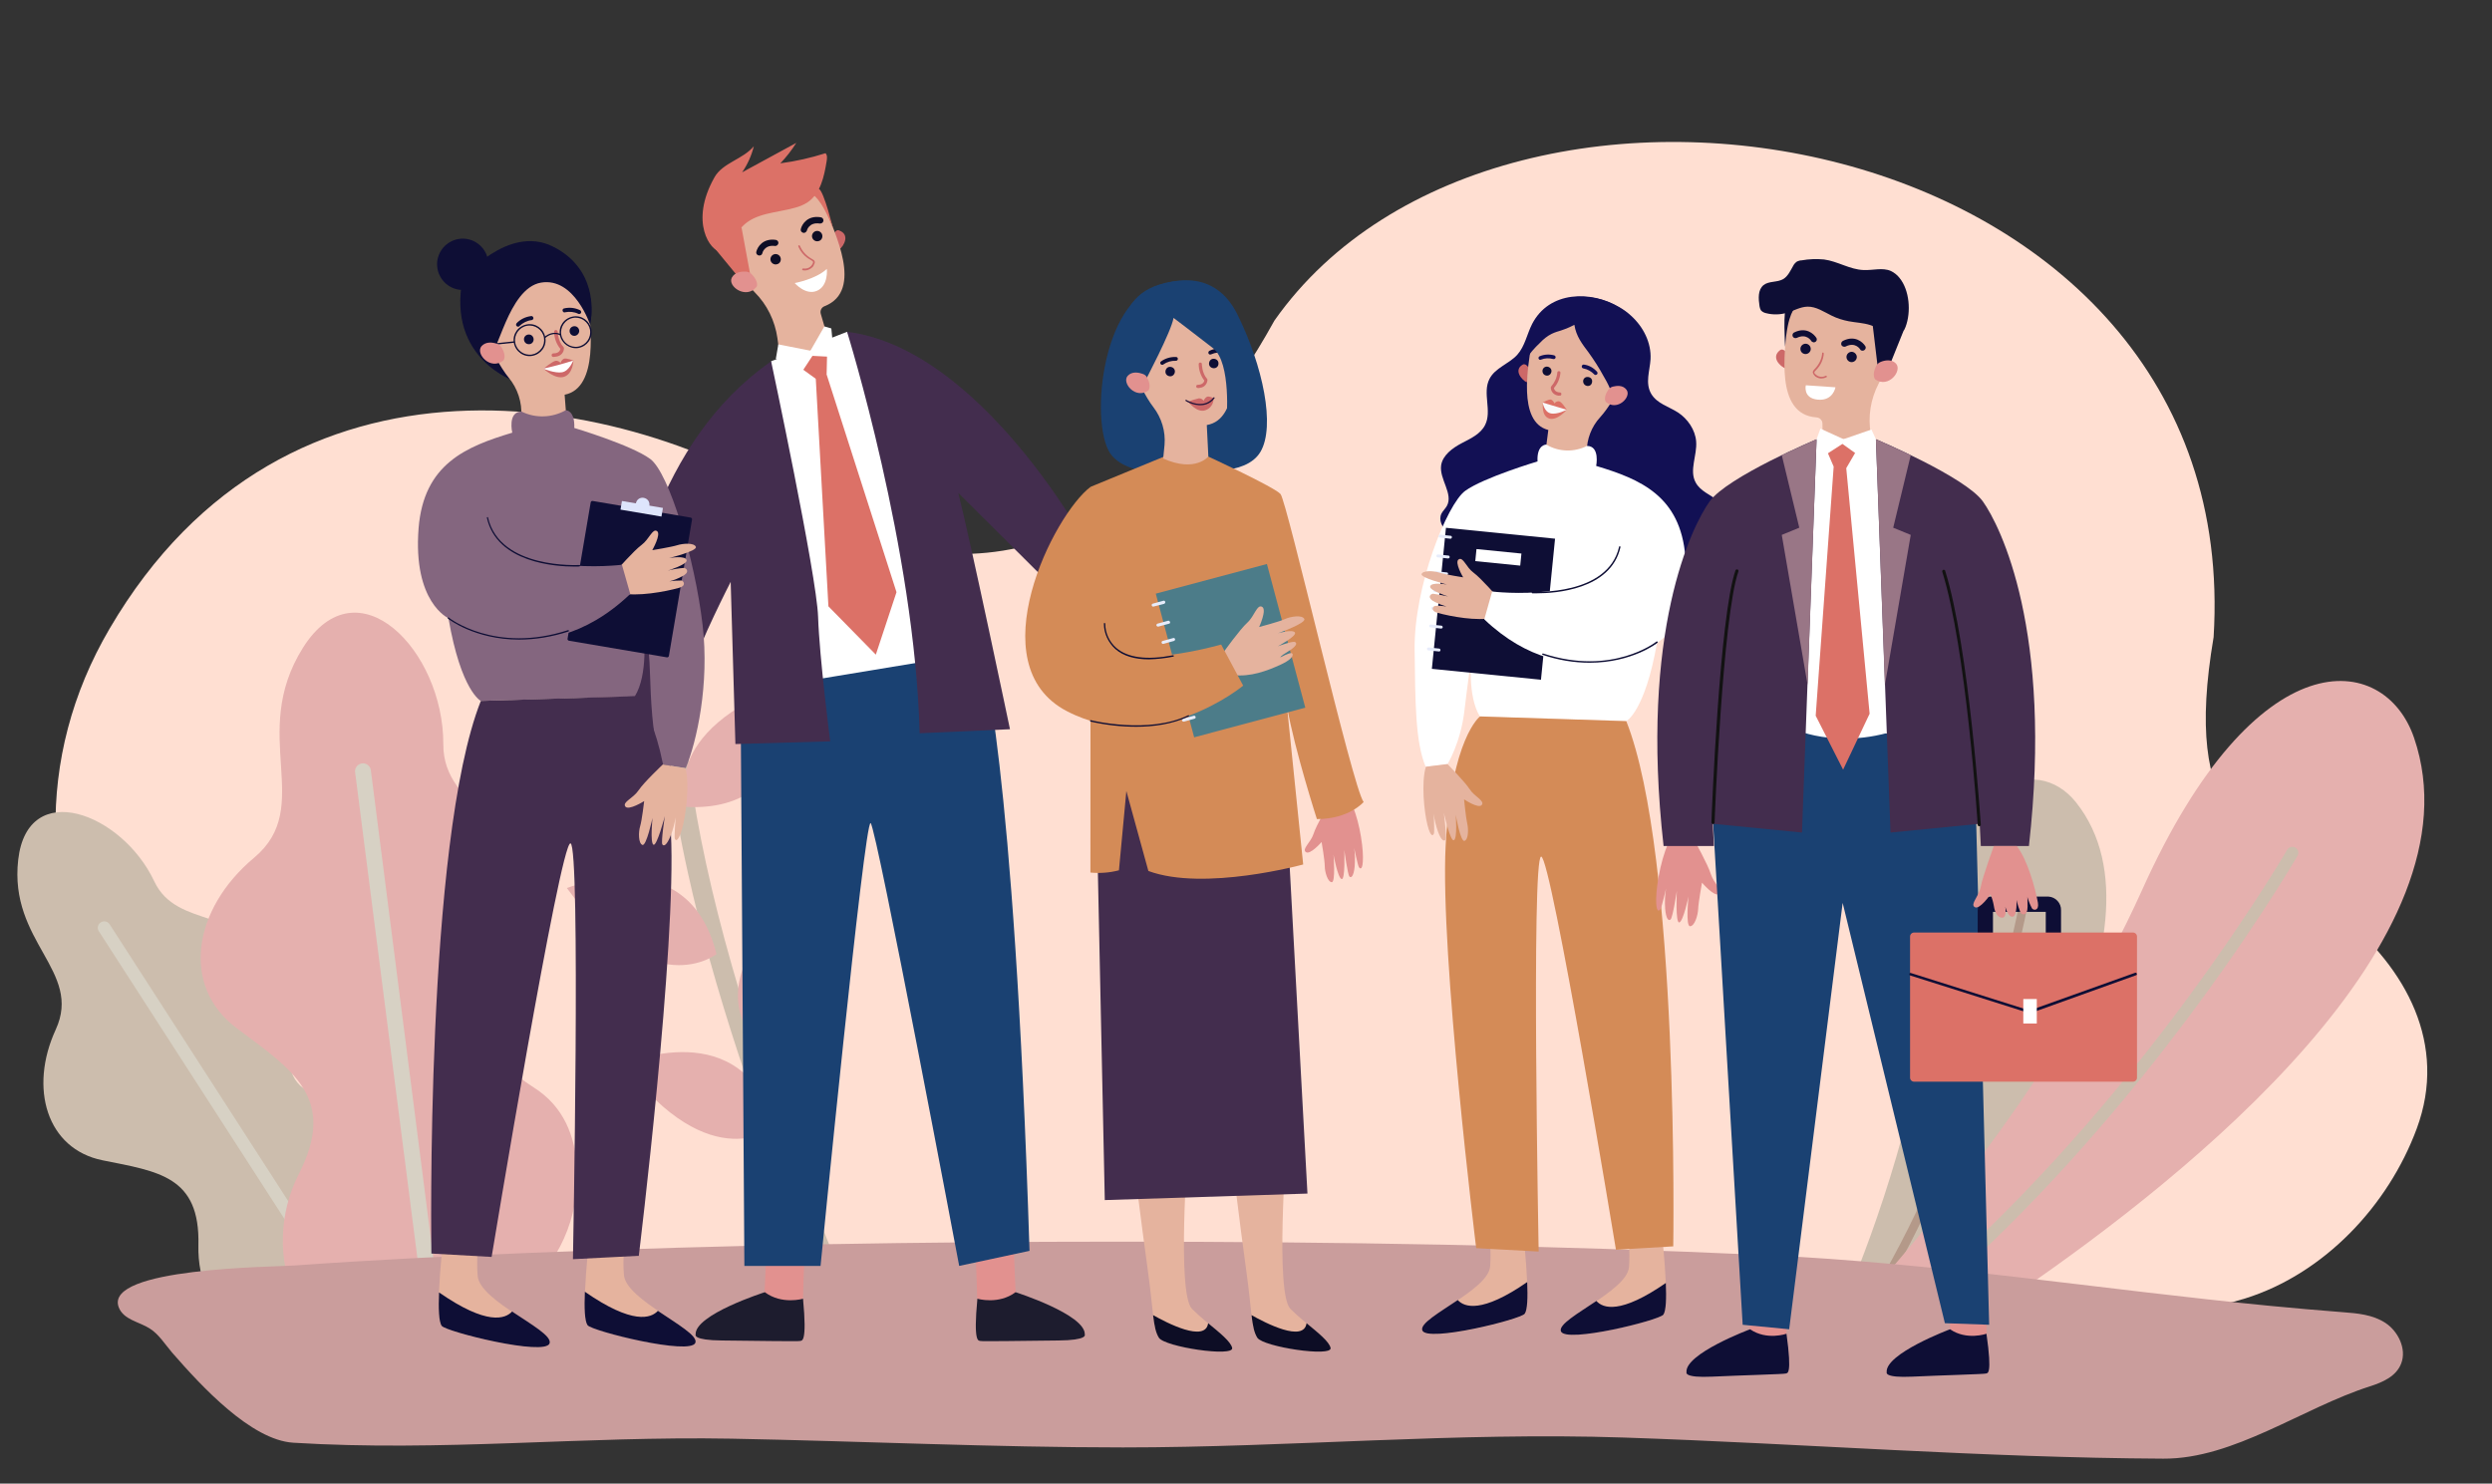 <?xml version="1.0" encoding="utf-8"?>
<!-- Generator: Adobe Illustrator 24.3.0, SVG Export Plug-In . SVG Version: 6.00 Build 0)  -->
<svg version="1.1" id="圖層_1" xmlns="http://www.w3.org/2000/svg" xmlns:xlink="http://www.w3.org/1999/xlink" x="0px" y="0px"
	 viewBox="0 0 1109.1 660.4" style="enable-background:new 0 0 1109.1 660.4;" xml:space="preserve">
<rect x="0" y="0" width="1109.1" height="660.4" fill="#333333" stroke="none"/>
<style type="text/css">
	.st0{fill:#FFDFD2;}
	.st1{fill:#CCBDAD;}
	.st2{fill:#B49989;}
	.st3{fill:#E5B0AE;}
	.st4{fill:#D7D1C4;}
	.st5{fill:#CA9D9C;}
	.st6{fill:#E2918F;}
	.st7{fill:#1D1C2E;}
	.st8{fill:#FFFFFF;}
	.st9{fill:#1A4172;}
	.st10{fill:#432D4E;}
	.st11{fill:#CD6868;}
	.st12{fill:#E5B39E;}
	.st13{fill:#0D0D25;}
	.st14{fill:#DC7167;}
	.st15{fill:#D48B57;}
	.st16{fill:#4C7C89;}
	.st17{fill:#E7ECFB;}
	.st18{fill:#0E0E35;}
	.st19{fill:#24153B;}
	.st20{fill:#121054;}
	.st21{fill:#F9F9FB;}
	.st22{fill:#84667F;}
	.st23{fill:#DEE5FC;}
	.st24{fill:#121212;}
	.st25{fill:#997686;}
</style>
<g id="圖層_5">
	<path class="st0" d="M155.7,559.6c-20.5-6.9-39.3-17.8-55.5-34.4c-19.2-19.6-36.5-41.2-49.9-65.1c-32.4-57.4-35.3-122.7-1.5-180.3
		C127.5,145.4,277.9,174,358,226.1c34.1,22.2,131.9,56.3,209.2-83.4C669-2.1,999.4,54.4,985.2,283.6
		c-13.9,82.1,15.5,90.5,56.4,123.7c29.3,23.7,47.9,57.6,34,95.1c-12.7,34.3-41.2,64.6-76.4,75.6c-28.1,8.8-58.3,6.1-87.7,3.5
		C766.5,568.7,617,552,471.3,556.9c-55.2,1.6-110.4,7.9-165.4,9.9C255.3,568.5,204.8,576.3,155.7,559.6z"/>
	<g>
		<path class="st1" d="M854.1,574.8c33.3-43,115.5-160.1,69.9-217.6c-17.4-21.9-56.2-13.2-63.2,72c-4.9,59.8-27.2,119.8-37.8,145.5
			L854.1,574.8z"/>
		<path class="st2" d="M838.4,574.8c21.6-36.7,36.6-75.5,45.9-104c12.6-38.4,18-67,18-67.3c0.2-1-0.5-2-1.5-2.2s-2,0.5-2.2,1.5
			c0,0.3-5.4,28.7-17.9,66.9c-9.5,28.8-24.7,68.2-46.7,105.1L838.4,574.8z"/>
		<path class="st3" d="M1074.4,328.4c-13.1-38.3-70.2-45.3-121,67.7c-35,77.8-93,147.9-120.5,178.7h66
			C974.6,522.9,1105.1,417.9,1074.4,328.4z"/>
		<path class="st1" d="M1021.6,377.3c-1.3-0.7-3-0.3-3.7,1c-0.2,0.4-21.2,36.5-56.8,82.6c-25.3,32.8-62.2,75.8-106.5,113.9h8.3
			c42.5-37.4,78-78.8,102.5-110.7c35.8-46.3,56.9-82.7,57.1-83.1C1023.3,379.7,1022.9,378.1,1021.6,377.3
			C1021.6,377.3,1021.6,377.3,1021.6,377.3z"/>
	</g>
	<path class="st1" d="M88.3,554.3c-0.2,7.7,1.3,15.3,4.4,22.4h73.2c18.7-17,24.1-44.9,11.8-67.5c-5.5-10.1-13.9-18-26.5-19.5
		c-39.7-4.7-11.8-34.7-26.4-58.7C108,403.3,78.8,414,68.6,392.2c-14.3-30.3-56.3-46.2-60.5-9.5s28.7,49.5,16.7,75.6
		s-4,53.2,20.9,58.2S89.1,523.6,88.3,554.3z"/>
	<path class="st4" d="M155.4,576.7L48.9,411.6c-0.8-1.4-2.5-1.9-3.9-1.1s-1.9,2.5-1.1,3.9c0.1,0.1,0.1,0.2,0.2,0.3l104.5,162
		L155.4,576.7z"/>
	<path class="st3" d="M105.5,457.8c25.2,18.8,44.7,31.2,27.4,65c-9.1,17.8-8.9,38.7-2,53.8h100.5c17.1-13.7,26.6-34.7,25.4-56.6
		c-0.8-14.2-5.9-27.5-19.2-35.9c-41.8-26.4,5.3-45.1,1.8-79.6c-4-39.8-42.2-43.4-42.1-73.2c0.2-41.5-38.2-81.6-62.5-42.9
		s5.6,70.6-21.7,93.4S80.3,439.1,105.5,457.8z"/>
	<path class="st4" d="M187.9,576.7h7.1l-30-234.2c-0.5-1.9-2.4-3.1-4.3-2.6c-1.6,0.4-2.7,1.8-2.7,3.5L187.9,576.7z"/>
	<path class="st1" d="M373,563.8c-64.3-157.4-84.2-268.8-57.5-323.1c1.2-2.1,0.4-4.8-1.7-5.9c-2.1-1.2-4.8-0.4-5.9,1.7
		c-0.1,0.1-0.1,0.2-0.2,0.3c-16.1,32.7-16.6,83.8-1.5,151.9c11,49.7,30.3,108.5,57.4,175.1H373z"/>
	<path class="st3" d="M297.8,326.9c0,0-34.7,11.6-52.7-50.1C245.1,276.8,303.2,274,297.8,326.9z"/>
	<path class="st3" d="M305.5,359.2c0,0-13.5-34,47.1-55.4C352.6,303.8,358.6,361.7,305.5,359.2z"/>
	<path class="st3" d="M303.2,264.8c0,0-24.1-27.5,26-68C329.2,196.9,354.1,249.4,303.2,264.8z"/>
	<path class="st3" d="M318.9,424.7c0,0-28.7,22.7-66.6-29.4C252.3,395.4,306.1,373.1,318.9,424.7z"/>
	<path class="st3" d="M331.6,456.5c0,0-19.2-31.1,36.8-62.7C368.5,393.7,384.4,449.7,331.6,456.5z"/>
	<path class="st3" d="M344.8,501.7c0,0-28.3,23.2-67.1-28.1C277.7,473.6,331,450.3,344.8,501.7z"/>
	<path class="st5" d="M1010.5,581.3c10.7,1,21.4,2,32.2,2.8c6.6,0.5,13.4,1.1,19,4.8s9.5,11.5,7,18c-2.2,5.8-8.3,8.4-13.9,10.2
		c-30.1,9.6-60.6,32.4-92,32.2c-80.1-0.4-160-6.7-240.1-9.4c-74.6-2.5-148.5,4.4-222.9,4.4c-57.2,0-116.4-2.8-174.3-3.9
		c-66.2-1.2-128.9,5.9-195,1.8c-18.8-1.2-40.9-25.2-53.8-40c-3.2-3.7-5.9-8.2-10-10.8c-4.8-3.1-11.8-3.9-13.9-9.6
		c-6.3-17.5,68.2-17.8,78.4-18.5c34.8-2.5,69.7-4.2,104.5-5.6c87.5-3.6,175.1-5,262.7-5c95.9,0,191.8,1.6,287.6,6
		C861.9,562.2,935.3,574,1010.5,581.3z"/>
	<g>
		<path class="st6" d="M286.2,328.8c0,0,5,10.7,5.9,14.9s5,7.7,2.9,9s-7-5.5-7-5.5s-2.2,8.6-2.5,11.3s-2,7.5-4.1,7.5
			s0.3-13.1,0.3-13.1s-3,10.8-4.9,11.2s-0.1-14-0.1-14s-2.6,11.7-3.6,12.5s-2-0.5-2.1-4.9c0-3,0.4-6,1-8.9c0,0-2.5,8.1-3.1,9
			s-2.1,1.6-1.6-4.9s4.1-20.3,8.7-26.5L286.2,328.8z"/>
		<path class="st6" d="M341.3,549.8c0,0-0.9,25.5-1.1,25.8s1.7,3.6,1.7,3.6l8,1.8l7.5-3c0,0,0.5-23.7,1.4-27.4
			S341.3,549.8,341.3,549.8z"/>
		<path class="st7" d="M357.4,578.1c0,0-9.4,2.8-17-2.9c0,0-31.4,10-30.8,18.9c0,0-1.4,2.5,11.9,2.6s34.1,0.5,34.7,0.2
			S359.3,598.1,357.4,578.1z"/>
		<path class="st6" d="M451,549.8c0,0,0.9,25.5,1.1,25.8s-1.7,3.6-1.7,3.6l-8,1.8l-7.5-3c0,0-0.5-23.7-1.4-27.4S451,549.8,451,549.8
			z"/>
		<path class="st7" d="M435,578.1c0,0,9.4,2.8,17-2.9c0,0,31.3,10,30.8,18.9c0,0,1.4,2.5-11.9,2.6s-34.1,0.5-34.7,0.2
			S433.1,598.1,435,578.1z"/>
		<polygon class="st8" points="377,147.7 343.2,160.8 338.2,182.6 358.1,310.4 422.4,301.4 396.5,174.2 		"/>
		<path class="st9" d="M436.7,290.3c0,0,14.5,45.1,21.5,266.5l-31.3,6.7c0,0-36.7-194.7-39.4-197.1s-22.3,197.1-22.3,197.1h-33.9
			l-1.7-255.5L436.7,290.3z"/>
		<path class="st10" d="M377,147.7c0,0,30.2,96.9,32.3,178.7l40.2-1.8c0,0-17.6-84-23-105.2l50.7,50.5l6.6-27.3
			C483.9,242.5,436.4,155,377,147.7z"/>
		<path class="st10" d="M343.2,160.8c0,0,20.3,95.3,20.9,113.7s5.4,55.5,5.4,55.5l-42.2,1.2l-2.1-72.2c0,0-13.9,27.1-17.2,38.8
			c-3.3,11.7-9.6,44.3-9.6,44.3l-23.8-0.7c0,0,1.7-73.7,16.6-110.9C301.9,203.9,317.4,179,343.2,160.8z"/>
		<path class="st11" d="M370.6,105.4c0,0,1-3.6,2.9-2.8c4.9,1.8,2.2,6.9-0.1,8.6L370.6,105.4z"/>
		<path class="st12" d="M368.1,94.3L368.1,94.3c-0.1-0.3-0.2-0.6-0.3-0.9c-4.2-13.2-18.3-20.5-31.5-16.3
			c-13.2,4.2-20.5,18.3-16.3,31.5c1.1,3.3,2.8,6.4,5.1,9.1c4,4.9,7.5,9.1,10.8,12.4c5.5,5.5,9,12.7,10.1,20.4l0.8,6
			c17.2,3.2,21.6-6.2,21.6-6.2l-3.1-10.6c-0.4-1.4,0.3-2.9,1.7-3.4l0,0C384.8,129.3,370.7,102.5,368.1,94.3z"/>
		<path class="st13" d="M347.4,114.7c-0.4-1.2-1.7-1.9-2.9-1.5c-1.2,0.4-1.9,1.7-1.5,2.9c0.4,1.2,1.7,1.9,2.9,1.5
			C347.1,117.3,347.8,116,347.4,114.7C347.4,114.7,347.4,114.7,347.4,114.7z"/>
		<path class="st13" d="M365.9,104.4c-0.4-1.2-1.7-1.9-2.9-1.5c-1.2,0.4-1.9,1.7-1.5,2.9c0.4,1.2,1.7,1.9,2.9,1.5
			C365.6,107,366.3,105.7,365.9,104.4C365.9,104.5,365.9,104.5,365.9,104.4z"/>
		<path class="st13" d="M338.3,113.7c-0.2,0.1-0.5,0-0.7,0c-0.7-0.2-1.2-0.9-1-1.6c0,0,0,0,0,0c0.5-2.2,3-6.2,8.8-5.3
			c0.7,0.2,1.2,0.9,1,1.6c-0.2,0.7-0.8,1.1-1.4,1.1c-4.7-0.7-5.7,3-5.7,3.2C339.2,113.2,338.8,113.6,338.3,113.7z"/>
		<path class="st13" d="M358.1,103.6c-0.2,0.1-0.5,0.1-0.7,0c-0.7-0.2-1.2-0.9-1-1.6c0,0,0,0,0,0c0.5-2.2,3-6.2,8.8-5.3
			c0.8,0.1,1.3,0.7,1.3,1.5c-0.1,0.8-0.7,1.3-1.5,1.3c-0.1,0-0.1,0-0.2,0c-4.7-0.7-5.7,3-5.7,3.2
			C358.9,103.1,358.6,103.5,358.1,103.6z"/>
		<polygon class="st14" points="318.4,110.9 330,125 334,122.8 330,101.1 		"/>
		<path class="st6" d="M334.5,122c-0.6-0.6-1.5-1-2.4-1.1c-1.9-0.1-5,0.1-6.4,2.7c-2,3.9,6.4,9.8,11,4.1
			C336.8,127.7,337.9,125.5,334.5,122z"/>
		<path class="st11" d="M361.4,119.1c-1.1,1-2.6,1.5-4.1,1.2c-0.2,0-0.3-0.3-0.3-0.5c0,0,0,0,0,0c0.1-0.2,0.3-0.3,0.5-0.3
			c0,0,0,0,0,0c1.7,0.3,3.4-0.5,4.1-2c0.2-0.3,0.3-0.6,0.3-0.9c-0.1-0.3-0.5-0.5-1.1-0.9c-2.5-1.3-4.4-3.4-5.5-6
			c-0.1-0.2,0-0.4,0.2-0.5c0.2-0.1,0.4,0,0.5,0.2c0,0,0,0,0,0c1,2.4,2.8,4.4,5.1,5.7c0.7,0.4,1.3,0.7,1.5,1.3
			c0.1,0.5-0.1,1.1-0.4,1.5C362.1,118.4,361.8,118.8,361.4,119.1z"/>
		<path class="st8" d="M353.7,126c0,0,9.4-1.7,14.3-6.3c0,0,0.8,7.4-4.3,9.7S353.7,126,353.7,126z"/>
		<path class="st14" d="M361.2,86.3c0,0,4.2,1.3,9.6,15.6c0,0-4-16.5-6.3-17.8C362.2,82.9,361.2,86.3,361.2,86.3z"/>
		<path class="st14" d="M318,78.9c3.7-6.5,12.7-8,17.5-13.8c-1,4.1-2.8,8.1-5.2,11.6l24.1-13.1c-2.1,3.3-4.4,6.3-7.1,9.1
			c6.8-0.9,13.5-2.4,20.1-4.5c0.9,0.9,0.7,2.3,0.5,3.6c-1.1,6.8-2.7,14.3-8.4,18.2c-1.8,1.2-3.8,2-5.8,2.5
			c-8.1,2.3-17.6,2.2-23.4,8.4c-2.7,2.8-4.9,11.2-9.7,11.1C316.4,111.8,306.6,99.1,318,78.9z"/>
		<polygon class="st14" points="368.1,157.8 367.9,166.7 363.2,168.7 356.7,164 361,157.6 		"/>
		<polygon class="st8" points="345.3,159.7 346.4,153.3 360.7,156.1 366.9,145.3 370,146.2 371.2,158.9 361.6,158.4 356.6,166 		"/>
		<polygon class="st14" points="367.9,166.7 399,263.6 389.8,291.4 368.7,269.9 363,167.2 		"/>
		<path class="st6" d="M591.3,357.9c0,0-5.5,9.5-6.7,13.3s-5.3,6.7-3.4,8.1s7-4.5,7-4.5s1.4,8.1,1.4,10.7s1.3,7.1,3.1,7.2
			s0.8-12.2,0.8-12.2s1.9,10.3,3.6,10.8s1.2-12.9,1.2-12.9s1.5,11,2.3,11.8s1.9-0.3,2.3-4.4c0.2-2.8,0.2-5.5-0.2-8.3
			c0,0,1.6,7.7,2.1,8.5s1.8,1.7,1.8-4.4s-2.1-19.1-5.9-25.2L591.3,357.9z"/>
		<path class="st12" d="M528.7,511c0,0-5,64.7,1.8,71.6s17,13.3,17.9,17.4s-29.8-0.5-32.6-4.6s-2.3-11-5-30.3s-7-54.1-7-54.1H528.7z
			"/>
		<path class="st13" d="M548.4,600c-0.6-2.8-5.5-6.7-10.7-11c-1.2,8.8-18.5-0.2-24.5-3.6c0.6,5,1.2,7.9,2.6,10.1
			C518.5,599.6,549.3,604.2,548.4,600z"/>
		<path class="st12" d="M572.5,511c0,0-5,64.7,1.8,71.6s17,13.3,17.9,17.4s-29.8-0.5-32.6-4.6s-2.3-11-5-30.3s-6.9-54.1-6.9-54.1
			H572.5z"/>
		<path class="st13" d="M592.2,600c-0.6-2.8-5.5-6.7-10.7-11c-1.2,8.8-18.5-0.2-24.5-3.6c0.6,5,1.2,7.9,2.6,10.1
			C562.4,599.6,593.1,604.2,592.2,600z"/>
		<path class="st9" d="M516.5,126.9c0,0,22.8-10,34.2,13s17,49.8,10.3,61.2s-28.8,8-28.8,8s-26.6,5.4-37.1-6
			S489.5,133.2,516.5,126.9z"/>
		<polygon class="st10" points="573.3,373.1 581.9,531.3 491.7,534.2 488.3,373.1 496.2,342.7 541.7,333.4 		"/>
		<path class="st15" d="M485.4,216.7l32.3-13.3l20-0.2c0,0,29.3,13.5,32.2,16.7s32.1,130.9,37,137.1c0,0-6.4,7.6-20.8,7.6
			c0,0-9.8-30.4-13.3-50l7.2,70.2c0,0-44.1,12.1-68.9,2.9l-9.8-35.6l-3.3,35.3c-4.2,1.1-8.5,1.4-12.7,1L485.4,216.7z"/>
		
			<rect x="522.1" y="256.8" transform="matrix(0.966 -0.258 0.258 0.966 -56.205 150.891)" class="st16" width="51.2" height="66.2"/>
		<path class="st17" d="M518.1,268.8l-4.7,1.2c-0.4,0.1-0.7-0.1-0.8-0.5c0,0,0,0,0,0c-0.1-0.4,0.1-0.7,0.5-0.8c0,0,0,0,0,0l4.7-1.3
			c0.4-0.1,0.7,0.1,0.8,0.5c0,0,0,0,0,0C518.7,268.3,518.5,268.6,518.1,268.8C518.1,268.8,518.1,268.8,518.1,268.8z"/>
		<path class="st17" d="M520.4,277.6l-4.8,1.3c-0.4,0.1-0.7-0.1-0.9-0.4c-0.1-0.4,0.1-0.7,0.4-0.9c0,0,0,0,0.1,0l4.7-1.3
			c0.4-0.1,0.7,0.2,0.8,0.5C520.9,277.2,520.7,277.5,520.4,277.6L520.4,277.6z"/>
		<path class="st17" d="M522.5,285.3l-4.7,1.3c-0.4,0.1-0.7-0.1-0.8-0.5c-0.1-0.4,0.1-0.7,0.5-0.8l4.7-1.3c0.4-0.1,0.7,0.2,0.8,0.5
			C523,284.9,522.8,285.2,522.5,285.3L522.5,285.3z"/>
		<path class="st17" d="M524.6,293.3l-4.7,1.3c-0.4,0.1-0.7-0.1-0.8-0.5c0,0,0,0,0,0c-0.1-0.4,0.1-0.7,0.5-0.8c0,0,0,0,0,0l4.7-1.3
			c0.4-0.1,0.7,0.1,0.8,0.5C525.2,292.9,525,293.2,524.6,293.3L524.6,293.3z"/>
		<path class="st17" d="M526.8,301.4l-4.7,1.3c-0.4,0.1-0.7-0.1-0.8-0.5c0,0,0,0,0,0c-0.1-0.4,0.1-0.7,0.5-0.8l4.7-1.3
			c0.4-0.1,0.7,0.2,0.8,0.5C527.3,300.9,527.1,301.3,526.8,301.4L526.8,301.4z"/>
		<path class="st17" d="M528.9,309.4l-4.7,1.3c-0.4,0.1-0.7-0.1-0.8-0.5c0,0,0,0,0,0c-0.1-0.3,0.1-0.7,0.4-0.8c0,0,0,0,0,0l4.7-1.3
			c0.4-0.1,0.7,0.1,0.8,0.5C529.5,309,529.3,309.3,528.9,309.4L528.9,309.4z"/>
		<path class="st17" d="M531.7,319.9l-4.7,1.3c-0.4,0.1-0.7-0.1-0.9-0.4c-0.1-0.4,0.1-0.7,0.4-0.9c0,0,0.1,0,0.1,0l4.7-1.3
			c0.4-0.1,0.7,0.1,0.8,0.5C532.3,319.4,532,319.8,531.7,319.9L531.7,319.9z"/>
		<path class="st12" d="M544.8,290c0,0,7-9.8,10.3-12.8s4.3-8.3,6.6-7.1s-1.3,9-1.3,9s8.8-2.3,11.4-3.5s7.7-2,8.7-0.1
			s-11.8,6.4-11.8,6.4s6.4-1.9,7.6-0.4s-7.6,6.2-7.6,6.2s6.6-2.5,7.7-1.9s0.5,2-3.3,4.3s-3.2,2.5-3.2,2.5s3.7-2,4.8-1.9
			s1.5,2.3-4.6,5.1s-13.5,5.6-21.3,4.7L544.8,290z"/>
		<path class="st15" d="M485.4,216.7c-16.3,12.1-50.3,79.3-10.5,99.9s78.4-11.4,78.4-11.4l-9.8-18.3c0,0-42.8,12.4-49.3-1
			s-0.3-26.5-0.3-26.5S486.4,220.2,485.4,216.7L485.4,216.7z"/>
		<path class="st11" d="M548.1,164.5c0,0,1.8-3,3.4-1.9c4.1,2.9,0,7.1-2.6,8.1L548.1,164.5z"/>
		<path class="st12" d="M521.7,126.9c-12.1,1.4-21.3,11.6-21.4,23.7c0,3.8,0.8,7.6,2.6,11c3.7,8.2,6.8,14.9,10.4,19.6
			c3.7,4.8,5.5,10.8,5,16.8l-0.6,6.1c14.3,6.4,20.1-0.9,20.1-0.9l-0.7-14l0,0c15.1-2.5,11.8-30.4,11.4-38.6l0,0c0-0.3,0-0.6,0-0.9
			c-0.6-13.3-11.9-23.5-25.1-22.9C522.8,126.8,522.2,126.8,521.7,126.9z"/>
		<path class="st18" d="M542.3,161.9c0.1-1.2-0.8-2.1-2-2.2c-1.2-0.1-2.1,0.8-2.2,2c-0.1,1.2,0.8,2.1,2,2.2
			C541.3,164,542.3,163.1,542.3,161.9z"/>
		<path class="st18" d="M522.9,165.5c0.1-1.2-0.8-2.1-2-2.2c-1.2-0.1-2.1,0.8-2.2,2s0.8,2.1,2,2.2
			C521.8,167.6,522.8,166.7,522.9,165.5L522.9,165.5z"/>
		<path class="st11" d="M540.2,177.3c0,0-1.9-1.1-3-0.7c-0.7,0.4-1.2,1-1.5,1.8c-0.5-0.7-1.2-1.1-2.1-1.1c-1.7,0.4-3.3,0.9-4.8,1.5
			c0,0,3.9,5.2,7.7,3.8c2.1-0.7,3.6-2.7,3.6-5L540.2,177.3z"/>
		<path class="st19" d="M536.8,180c-4.4,1.4-9-1.4-9.1-1.5c-0.1-0.1-0.2-0.3-0.1-0.4c0,0,0,0,0,0c0.1-0.1,0.2-0.2,0.4-0.1
			c0,0,0,0,0,0c0.3,0.2,7.6,4.6,12.1-1.1c0.1-0.1,0.3-0.1,0.4,0c0.1,0.1,0.2,0.3,0,0.4C539.6,178.6,538.3,179.5,536.8,180z"/>
		<path class="st18" d="M517.3,162.4c-0.3,0-0.5-0.1-0.7-0.3c-0.3-0.4-0.3-0.9,0.1-1.2c0,0,0,0,0,0c1.9-1.4,4.3-2.1,6.7-2
			c0.5,0,0.9,0.4,0.8,0.9c0,0.5-0.4,0.8-0.9,0.8c-2-0.1-3.9,0.5-5.5,1.6C517.7,162.3,517.5,162.4,517.3,162.4z"/>
		<path class="st18" d="M538.5,157.8c-0.3,0-0.5-0.2-0.6-0.4c-0.2-0.4-0.1-0.9,0.3-1.2c0,0,0,0,0,0c2.2-1.1,4.6-1.4,7-0.8
			c0.5,0.1,0.7,0.6,0.6,1.1c-0.1,0.4-0.5,0.7-1,0.6c-1.9-0.4-3.9-0.2-5.7,0.6C539,157.8,538.8,157.8,538.5,157.8z"/>
		<path class="st11" d="M534.2,172.6c1.8-0.2,3.1-1.7,3.2-3.5c0-0.2-0.1-0.4-0.2-0.5c-2.3-2.6-2.3-6.6-2.3-6.6
			c0-0.4-0.4-0.7-0.8-0.6c-0.3,0-0.6,0.3-0.6,0.6c0,2.7,0.9,5.3,2.5,7.4c-0.1,0.6-0.7,1.9-3,1.9c-0.4,0-0.7,0.4-0.6,0.8
			c0,0.3,0.3,0.6,0.6,0.6C533.4,172.8,533.8,172.7,534.2,172.6z"/>
		<path class="st9" d="M522.3,141.5c0,0,9.4,7.1,17.6,13.5s6,32.2,6,32.2l8.8-22c0,0-3.1-44.5-33.3-39.8s-22.1,36.7-17.1,43
			s5.2,1.5,5.2,1.5S521.4,147.4,522.3,141.5z"/>
		<path class="st6" d="M510.5,168c-0.4-0.8-1.1-1.3-2-1.6c-1.7-0.6-4.7-1.2-6.6,0.9c-2.8,3.1,3.5,10.6,9.2,6.5
			C511.1,173.8,512.7,172,510.5,168z"/>
		<path class="st18" d="M511.4,293.5c-6.4,0-11.5-1.5-15-4.6c-3.2-2.9-5.1-7-5.1-11.3c0-0.2,0.1-0.3,0.3-0.3c0,0,0,0,0,0
			c0.2,0,0.3,0.2,0.3,0.3c0,4.1,1.8,8.1,4.9,10.8c5.1,4.4,13.6,5.5,25.2,3.3c0.2-0.1,0.3,0,0.4,0.2c0.1,0.2,0,0.3-0.2,0.4
			c0,0-0.1,0-0.1,0C518.6,293,515,293.4,511.4,293.5z"/>
		<path class="st18" d="M505.7,323.5c-6.8,0-13.7-0.8-20.3-2.3c-0.2,0-0.3-0.2-0.2-0.4c0,0,0,0,0,0c0-0.2,0.2-0.3,0.4-0.2
			c0,0,0,0,0,0c0.2,0.1,25.7,6.3,43.2-2.2c0.2-0.1,0.3,0,0.4,0.1c0,0,0,0,0,0c0.1,0.2,0,0.3-0.1,0.4
			C521.7,322.4,513.2,323.5,505.7,323.5z"/>
		<path class="st20" d="M641.4,207.1c-0.9,6.2,5.6,12.8,2.5,18.2c-0.7,1.2-1.8,2.2-2.4,3.4c-1.3,2.8,0.3,6.3,2.9,7.9s6,1.6,9,0.9
			s5.9-1.9,8.8-2.7c6.7-1.7,13.7-0.9,20.6-1s14.2-1.2,21,0.5c7.8,2,14.2,7.4,21.2,11.6c7.1,4.3,14.8,7.3,22.9,8.9
			c4.2,0.9,8.7,1.3,12.8,0c8.2-2.5,12.8-11.8,11.2-20c-1-4.7-3.6-8.9-7.3-11.9c-3.3-2.7-7.8-4.2-9.9-8.1c-3-5.4,0.7-12.1,0.2-18.3
			c-0.4-5.2-3.8-10.1-8.1-12.9c-4-2.6-9.3-3.9-11.9-8.3c-2.8-4.8-0.6-10.3-0.3-15.4c0.4-7.3-3.2-14.4-8.6-19.3
			c-1.6-1.5-3.4-2.8-5.3-3.9c-12.8-7.5-31.2-7.2-38.8,7.5c-2.3,4.5-3.2,9.9-6.6,13.7c-3.7,4.1-9.9,5.8-12.4,10.8
			c-3.2,6.2,1.2,14.2-1.9,20.4c-2,4.1-6.5,6.1-10.5,8.2S642.1,202.6,641.4,207.1z"/>
		<path class="st12" d="M677.5,544.8c0,0,4.3,35.7,1.1,40.1c-1.8,2.5-43.7,13-45.7,7.4s29.3-17.7,30.3-28.5c0.5-6.9,0-13.8-1.6-20.5
			L677.5,544.8z"/>
		<path class="st18" d="M679.7,570.7c-20.2,14-28,11.2-30.9,8c-8.3,5.6-16.9,10.5-15.8,13.5c2,5.5,43.8-4.9,45.6-7.4
			C679.8,583.2,680,577.4,679.7,570.7z"/>
		<path class="st12" d="M739.2,545.1c0,0,4.3,35.7,1.1,40.1c-1.8,2.5-43.7,12.9-45.6,7.4s29.3-17.7,30.3-28.5
			c0.5-6.9,0-13.8-1.6-20.5L739.2,545.1z"/>
		<path class="st18" d="M741.4,571.1c-20.2,14-28,11.3-30.9,8c-8.3,5.6-16.9,10.5-15.8,13.5c2,5.5,43.8-4.9,45.6-7.4
			C741.5,583.6,741.7,577.8,741.4,571.1z"/>
		<path class="st11" d="M680.8,164.4c0,0-1.5-3-3.1-2.1c-4.1,2.4-0.6,6.7,1.8,7.9L680.8,164.4z"/>
		<path class="st12" d="M708.5,133.8c12.4,2.5,20.4,14.5,17.9,26.8c-0.5,2.6-1.5,5.1-2.9,7.4c-4.1,7.5-7.5,13.5-11.3,17.7
			c-3.9,4.2-6,9.8-6,15.5l0.1,5.8c-14,4.9-18.9-2.4-18.9-2.4l1.7-13.2l0,0c-14-3.5-8.7-29.6-7.7-37.3l0,0l0.1-0.9
			c1.6-12.5,13.1-21.3,25.6-19.7C707.5,133.6,708,133.7,708.5,133.8z"/>
		<path class="st20" d="M707.1,157c2.3,3.2,4.5,6.6,6.4,10.1c2.1,3.6,4.3,7.5,4.3,11.7c4-2.3,6.9-6.2,9.4-10.1
			c1.2-1.8,2.2-3.7,2.9-5.8c0.8-2.9,0.5-6.1,0.1-9.1c-0.5-3.9-1-8-3.2-11.3c-1.5-2.1-3.5-3.9-5.8-5.2c-5.1-3.4-11.1-5.2-17.2-5.2
			c-6.2,0-12.1,2.5-16.4,6.8c-5.4,5.7-7,13.9-8.3,21.6c1.2-3.1,3.7-5.6,6.1-7.9c1.5-1.6,3.2-3,5.2-4c3.4-1.6,4.2-1,10.1-4
			C701.5,149.7,704.1,153,707.1,157z"/>
		<path class="st6" d="M715.8,173.5c0.5-0.7,1.2-1.2,2-1.4c1.7-0.4,4.5-0.8,6.1,1.4c2.4,3.1-4.1,9.8-9.2,5.4
			C714.7,178.9,713.3,177.1,715.8,173.5z"/>
		<path class="st18" d="M686.5,165.1c0-1.1,1-2,2.1-1.9s2,1,1.9,2.1s-1,2-2.1,1.9S686.5,166.3,686.5,165.1z"/>
		<path class="st18" d="M704.6,169.7c0-1.1,0.9-2,2.1-1.9s2,0.9,1.9,2.1s-0.9,2-2.1,1.9c0,0,0,0,0,0
			C705.4,171.7,704.6,170.8,704.6,169.7z"/>
		<path class="st20" d="M710,166.9c0.2,0,0.5,0,0.7-0.2c0.4-0.3,0.4-0.8,0.1-1.2c-1.5-1.7-3.5-2.9-5.8-3.2c-0.4-0.1-0.9,0.2-1,0.6
			c0,0,0,0,0,0.1c-0.1,0.5,0.2,0.9,0.7,1c0,0,0,0,0,0c1.8,0.3,3.5,1.3,4.8,2.6C709.6,166.8,709.8,166.9,710,166.9z"/>
		<path class="st20" d="M691.8,159.8c0.4-0.2,0.7-0.6,0.5-1.1c-0.1-0.2-0.3-0.4-0.5-0.5c-2.2-0.6-4.5-0.5-6.6,0.4
			c-0.4,0.2-0.6,0.7-0.4,1.1c0.2,0.4,0.6,0.6,1,0.4c1.7-0.7,3.6-0.8,5.4-0.3C691.4,159.9,691.6,159.8,691.8,159.8z"/>
		<path class="st11" d="M693,176c-1.6-0.4-2.8-1.8-2.8-3.5c0-0.2,0.1-0.3,0.2-0.5c1.5-1.7,2.5-3.8,2.7-6.1c0-0.4,0.3-0.7,0.7-0.7
			c0,0,0,0,0,0c0.4,0,0.7,0.3,0.7,0.7c0,0,0,0,0,0c-0.2,2.5-1.2,4.9-2.9,6.8c0.1,0.6,0.5,1.9,2.7,2c0.4,0,0.7,0.4,0.6,0.8
			c0,0.4-0.4,0.7-0.7,0.6c0,0,0,0,0,0C693.8,176.2,693.4,176.1,693,176z"/>
		<path class="st14" d="M686.6,179.2c0,0,2.8-1.7,3.8-1.3c0.7,0.4,1.2,1,1.4,1.7c0.5-0.7,1.2-1,2-1c1.2,0.1,3.5,3.8,3.5,3.8
			s-4.2,5-7.8,3.9s-2.8-6.8-2.8-6.8L686.6,179.2z"/>
		<path class="st21" d="M686.6,179.2l10.7,3.2c0,0-4.3,2.3-7.2,1.6S686.6,179.2,686.6,179.2z"/>
		<path class="st8" d="M710.4,207.4c0,0,1.8-8.9-4.1-8.9c-5.7,2.9-12.6,2.7-18.1-0.6c0,0-4.3-0.1-3.9,7.5c0,0-24.1,7.2-32.2,13.1
			s-22.9,42.8-22.5,70.8c0.3,23.5,0.3,40.9,4.9,52l9.7-1.1c0,0,5.9-9.4,7.6-24.1c0.9-8.1,3.1-23.8,3.1-23.8s-2,17.5,3.8,26.7l65.1,2
			c0,0,8.3-4.1,13.7-35c0,0,15.1-6.7,12.6-38.1C747.9,220.7,730,213.3,710.4,207.4z"/>
		<path class="st15" d="M658.7,318.9c0,0-12.8,9.6-15.3,57.7s13.6,179,13.6,179l27.8,1.5c0,0-3.3-175.3,1.1-175.8s33.3,175,33.3,175
			l25.5-1.5c0,0,2.8-174-20.9-233.8L658.7,318.9z"/>
		
			<rect x="633.1" y="244.3" transform="matrix(9.931975e-02 -0.995 0.995 9.931975e-02 331.317 903.394)" class="st18" width="63.1" height="48.8"/>
		<path class="st17" d="M645.4,239.8l-4.6-0.5c-0.4-0.1-0.6-0.4-0.5-0.8c0.1-0.3,0.3-0.5,0.7-0.5l4.6,0.5c0.4,0,0.6,0.3,0.6,0.7
			C646.1,239.6,645.8,239.9,645.4,239.8C645.5,239.8,645.4,239.8,645.4,239.8z"/>
		<path class="st17" d="M644.5,248.6l-4.6-0.5c-0.4,0-0.6-0.3-0.6-0.7c0,0,0,0,0,0c0-0.4,0.4-0.6,0.7-0.6l4.6,0.5
			c0.4,0,0.6,0.3,0.6,0.7c0,0,0,0,0,0C645.2,248.3,644.9,248.6,644.5,248.6z"/>
		<path class="st17" d="M643.8,256.1l-4.6-0.5c-0.4,0-0.6-0.3-0.6-0.7c0,0,0,0,0,0c0-0.4,0.4-0.6,0.7-0.6l4.6,0.5
			c0.4,0,0.6,0.3,0.6,0.7c0,0,0,0,0,0C644.4,255.8,644.1,256.1,643.8,256.1z"/>
		<path class="st17" d="M643,264l-4.6-0.5c-0.4-0.1-0.6-0.4-0.5-0.8c0.1-0.3,0.3-0.5,0.7-0.5l4.6,0.5c0.4,0,0.6,0.4,0.6,0.7
			C643.7,263.8,643.3,264,643,264C643,264,643,264,643,264z"/>
		<path class="st17" d="M642.2,271.9l-4.7-0.5c-0.4-0.1-0.6-0.4-0.5-0.8c0.1-0.3,0.3-0.5,0.7-0.5l4.6,0.5c0.4,0,0.6,0.3,0.6,0.7
			c0,0,0,0,0,0C642.9,271.6,642.6,271.9,642.2,271.9C642.2,271.9,642.2,271.9,642.2,271.9z"/>
		<path class="st17" d="M641.4,279.8l-4.7-0.5c-0.4,0-0.6-0.4-0.6-0.7c0-0.4,0.4-0.6,0.7-0.6l4.7,0.5c0.4,0,0.6,0.4,0.6,0.7
			C642.1,279.5,641.8,279.8,641.4,279.8z"/>
		<path class="st17" d="M640.4,290l-4.7-0.5c-0.4,0-0.6-0.4-0.6-0.7c0-0.4,0.4-0.6,0.7-0.6l4.7,0.5c0.4,0,0.6,0.4,0.6,0.7
			C641.1,289.8,640.7,290.1,640.4,290C640.4,290.1,640.4,290.1,640.4,290z"/>
		
			<rect x="664.2" y="238" transform="matrix(9.931975e-02 -0.995 0.995 9.931975e-02 353.817 887.022)" class="st8" width="5.4" height="20.1"/>
		<path class="st12" d="M666.3,265.6c0,0-7.2-8.3-10.5-10.7s-4.6-7.2-6.6-5.9s2,8,2,8s-8.2-1.3-10.6-2.1s-7.2-1.1-7.9,0.6
			s11.3,4.7,11.3,4.7s-7.1-1.3-7.5,0.9c-0.3,1.8,8,4.4,8,4.4c-2.2-0.5-4.5-0.9-6.7-1.2c-1.4,0.1-2.8,2,0.9,3.7
			c1.6,0.8,3.4,1.5,5.1,2c-1.7-0.3-3.4-0.4-5.1-0.3c-1,0.2-2.2,2.2,1.1,3.1c5.8,1.6,17.6,3.8,24.6,2.2L666.3,265.6z"/>
		<path class="st8" d="M737.4,285.9c0,0-38.3,26.4-76.8-10.2l3.5-12.4c0,0,49.1,6.1,58-19.8L737.4,285.9z"/>
		<path class="st18" d="M707.5,295c-7.1,0-14.1-1.2-20.9-3.5c-0.2,0-0.3-0.2-0.2-0.4c0,0,0,0,0,0c0.1-0.2,0.2-0.3,0.4-0.2
			c0,0,0,0,0,0c30.7,10.1,50.2-5.1,50.4-5.3c0.1-0.1,0.3-0.1,0.5,0c0.1,0.1,0.1,0.3,0,0.5l0,0C737.5,286.3,726.3,295,707.5,295z"/>
		<path class="st18" d="M684.2,264.1c-1.4,0-2.2,0-2.2,0c-0.2,0-0.3-0.2-0.3-0.4c0-0.2,0.2-0.3,0.3-0.3l0,0c0.3,0,33.6,1.9,38.6-20
			c0-0.2,0.2-0.3,0.4-0.2s0.3,0.2,0.2,0.4C716.9,262.6,691.9,264.1,684.2,264.1z"/>
		<path class="st12" d="M644.2,340.1c0,0,7.7,7.8,9.9,11.2s6.8,5.1,5.4,7s-7.9-2.5-7.9-2.5s0.8,8.2,1.4,10.7s0.6,7.2-1.2,7.8
			s-3.9-11.6-3.9-11.6s0.8,10.4-0.8,11.3s-4.5-12.2-4.5-12.2s1.4,11.1,0.7,12s-1.9,0.2-3.3-3.6c-0.9-2.6-1.6-5.3-1.9-8
			c0,0,0.4,7.9,0.1,8.8s-1.4,2.1-2.9-3.8s-2.8-19-0.7-25.9L644.2,340.1z"/>
		<path class="st18" d="M229.3,169.8c0,0-30.4-10-23.4-45.7c0,0,20.1-24.3,40.1-14.4s17.4,29.9,17,32.5S229.3,169.8,229.3,169.8z"/>
		<path class="st12" d="M233.5,111.8c-12.4,1.8-21.6,12.6-21.4,25.1c0.1,3.9,1.1,7.8,3,11.3c4.1,8.4,7.4,15.1,11.3,19.9
			c4,4.8,6,11,5.6,17.2l-0.4,6.3c15,6.2,20.8-1.5,20.8-1.5l-1.1-14.4l0,0c15.5-3,11.3-31.7,10.6-40.2l0,0c0-0.3,0-0.6,0-1
			c-1-13.7-13-24-26.7-23C234.7,111.6,234.1,111.7,233.5,111.8z"/>
		<path class="st18" d="M257.8,147.4c0-1.2-0.9-2.2-2.1-2.2c-1.2,0-2.2,0.9-2.2,2.1c0,1.2,0.9,2.2,2.1,2.2
			C256.7,149.5,257.7,148.6,257.8,147.4C257.8,147.4,257.8,147.4,257.8,147.4z"/>
		<path class="st18" d="M237.5,151.1c0-1.2-0.9-2.2-2.1-2.2c-1.2,0-2.2,0.9-2.2,2.1c0,1.2,0.9,2.2,2.1,2.2c0,0,0,0,0,0
			C236.5,153.3,237.5,152.3,237.5,151.1z"/>
		<path class="st18" d="M230.7,145.4c-0.3,0-0.5,0-0.7-0.2c-0.4-0.3-0.4-0.9-0.1-1.3c0,0,0,0,0,0c1.7-1.8,4-2.9,6.5-3.2
			c0.5-0.1,0.9,0.3,1,0.8c0,0,0,0,0,0c0.1,0.5-0.3,0.9-0.8,1c-2,0.2-3.9,1.2-5.4,2.6C231.1,145.3,230.9,145.4,230.7,145.4z"/>
		<path class="st18" d="M250.9,139c-0.2-0.1-0.4-0.3-0.5-0.6c-0.1-0.5,0.1-1,0.6-1.1c0,0,0,0,0,0c2.4-0.6,5-0.3,7.2,0.8
			c0.4,0.2,0.6,0.8,0.4,1.2c-0.2,0.4-0.8,0.6-1.2,0.4l0,0c-1.8-0.9-3.9-1.1-5.9-0.7C251.3,139.1,251.1,139.1,250.9,139z"/>
		<path class="st11" d="M247.8,158.7c1.8-0.3,3.2-1.8,3.2-3.7c0-0.2-0.1-0.4-0.2-0.5c-2.5-2.6-2.6-6.8-2.6-6.8
			c0-0.4-0.3-0.8-0.8-0.8c-0.4,0-0.8,0.3-0.8,0.8c0.1,2.8,1,5.4,2.8,7.6c-0.1,0.6-0.6,2-3.1,2c-0.4,0-0.8,0.3-0.8,0.8
			c0,0.4,0.3,0.8,0.8,0.8C246.9,158.8,247.4,158.8,247.8,158.7z"/>
		<path class="st18" d="M218.2,156.3c3,4,7.7-28,22.6-30.5s21.9,18.9,21.9,18.9s2.5-12.7-3.8-22.1s-21.6-17.8-35.8-9
			S204.1,137,218.2,156.3z"/>
		<path class="st18" d="M217.2,115.7c-1.1-6.2-7-10.4-13.2-9.3c-6.2,1.1-10.4,7-9.3,13.2c1.1,6.2,7,10.4,13.2,9.3c0,0,0,0,0,0
			C214.1,127.8,218.3,121.9,217.2,115.7z"/>
		<path class="st18" d="M228.7,152.6c-0.7-3.9,1.9-7.5,5.8-8.2c3.9-0.7,7.5,1.9,8.2,5.8l0,0c0.7,3.9-1.9,7.5-5.8,8.2
			C233.1,159.1,229.4,156.5,228.7,152.6L228.7,152.6z M242.1,150.3c-0.6-3.5-4-5.9-7.5-5.3c-3.5,0.6-5.9,4-5.3,7.5s4,5.9,7.5,5.3
			c1.7-0.3,3.2-1.3,4.2-2.7C242,153.8,242.4,152,242.1,150.3z"/>
		<path class="st18" d="M249.2,149.1c-0.7-3.9,1.9-7.5,5.8-8.2c3.9-0.7,7.5,1.9,8.2,5.8l0,0c0.7,3.9-1.9,7.5-5.8,8.2
			C253.6,155.5,249.9,152.9,249.2,149.1L249.2,149.1z M255.1,141.5c-3.5,0.6-5.9,4-5.3,7.5c0.6,3.5,4,5.9,7.5,5.3
			c3.5-0.6,5.9-4,5.3-7.5l0,0c-0.3-1.7-1.3-3.2-2.7-4.2c-1.1-0.8-2.4-1.2-3.7-1.2C255.8,141.4,255.4,141.4,255.1,141.5L255.1,141.5z
			"/>
		<path class="st18" d="M242.6,150.5c3.6-3.1,6.6-1.3,6.8-1.2l0.3-0.5c0,0-3.5-2.1-7.4,1.2L242.6,150.5z"/>
		
			<rect x="217.6" y="152.5" transform="matrix(0.995 -0.105 0.105 0.995 -14.773 24.219)" class="st18" width="11.3" height="0.6"/>
		<path class="st6" d="M223.2,154.6c-0.5-0.8-1.2-1.3-2.1-1.6c-1.8-0.6-4.8-1.1-6.8,1.1c-2.8,3.3,3.9,10.9,9.7,6.4
			C224,160.5,225.7,158.7,223.2,154.6z"/>
		<path class="st11" d="M255.2,160.5c0,0-3.2-1.3-4.3-0.8c-0.7,0.4-1.2,1.1-1.4,1.9c-0.5-0.7-1.4-1.1-2.2-1
			c-1.4,0.2-5.4,3.5-5.4,3.5s5.2,5,9.2,3.6S255.2,160.5,255.2,160.5L255.2,160.5z"/>
		<path class="st8" d="M241.8,164.1c4.5-1,9-2.2,13.3-3.6c0,0-1.7,4.6-4.9,5.2S241.8,164.1,241.8,164.1z"/>
		<path class="st12" d="M262.7,547.6c0,0-4.6,37.6-1.2,42.2c1.9,2.6,46,13.6,48,7.8s-30.8-18.6-31.8-30c-0.6-7.2,0-14.5,1.6-21.6
			L262.7,547.6z"/>
		<path class="st18" d="M260.3,575c21.3,14.8,29.5,11.8,32.5,8.5c8.7,5.9,17.8,11.1,16.7,14.2c-2.1,5.8-46.1-5.2-48-7.8
			C260.2,588.1,260,582,260.3,575z"/>
		<path class="st12" d="M197.7,548c0,0-4.6,37.6-1.2,42.2c1.9,2.7,46,13.6,48,7.8s-30.9-18.6-31.9-30c-0.6-7.2,0-14.5,1.6-21.6
			L197.7,548z"/>
		<path class="st18" d="M195.4,575.3c21.3,14.8,29.5,11.8,32.5,8.5c8.8,5.9,17.8,11,16.7,14.2c-2.1,5.8-46.1-5.2-48-7.8
			C195.3,588.5,195.1,582.4,195.4,575.3z"/>
		<path class="st22" d="M228,192.6c0,0-2.2-9.3,4.1-9.4c6.3,3.1,13.7,2.8,19.7-0.6c0,0,4.1-0.1,3.8,7.9c0,0,25.4,7.6,33.8,13.8
			s19.9,44.7,23.3,73.9c3.1,26.4-2.6,51.9-7.5,63.7l-10.1-1.5c0,0-4.7-4.3-5.7-37.6c-0.7-24.6-2.9-20.9-2.9-20.9s2.1,18.4-4,28.1
			L214,312c0,0-8.8-4.3-14.4-36.8c0,0-15.9-7-13.3-40.1C188.6,206.5,207.4,198.8,228,192.6z"/>
		<path class="st18" d="M307.4,230.4l-43.6-7.4c-0.4-0.1-0.8,0.2-0.9,0.6l-10.3,60.7c-0.1,0.4,0.2,0.8,0.6,0.9l43.6,7.4
			c0.4,0.1,0.8-0.2,0.9-0.6l10.3-60.7C308.1,230.8,307.8,230.5,307.4,230.4z"/>
		
			<rect x="283.7" y="217.3" transform="matrix(0.167 -0.986 0.986 0.167 14.518 470.293)" class="st23" width="3.9" height="18.5"/>
		<path class="st23" d="M289,225.1c0.3-1.7-0.8-3.2-2.5-3.5s-3.2,0.8-3.5,2.5s0.8,3.2,2.5,3.5c0,0,0,0,0,0
			C287.2,227.9,288.7,226.8,289,225.1z"/>
		<path class="st10" d="M282.5,309.9c0,0,13.5,10.1,16.1,60.7S284.3,559,284.3,559l-29.3,1.5c0,0,3.5-184.5-1.1-185.1
			s-35.1,184.1-35.1,184.1L192,558c0,0-2.9-183.1,22-246L282.5,309.9z"/>
		<path class="st12" d="M274.5,253.8c0,0,7.6-8.7,11-11.2s4.9-7.5,6.9-6.2s-2.1,8.5-2.1,8.5s8.6-1.4,11.1-2.2s7.5-1.2,8.3,0.7
			s-11.9,5-11.9,5s7.5-1.3,7.8,1c0.3,1.9-8.4,4.6-8.4,4.6c2.3-0.6,4.7-1,7.1-1.2c1.5,0.1,2.9,2.1-1,3.9c-1.7,0.9-3.5,1.6-5.4,2.1
			c1.8-0.3,3.6-0.4,5.4-0.4c1,0.2,2.3,2.4-1.2,3.3c-6.1,1.7-18.5,4-25.9,2.3L274.5,253.8z"/>
		<path class="st22" d="M199.6,275.2c0,0,40.4,27.8,80.9-10.8l-3.7-13c0,0-51.7,6.4-61-20.8L199.6,275.2z"/>
		<path class="st18" d="M231,284.7c7.5,0,14.9-1.3,22-3.6c0.1-0.1,0.2-0.2,0.2-0.4c0-0.2-0.2-0.2-0.4-0.2
			c-32.4,10.6-52.9-5.4-53.1-5.6c-0.1-0.1-0.3-0.1-0.4,0c-0.1,0.1-0.1,0.3,0,0.4c0,0,0,0,0,0C199.5,275.5,211.3,284.7,231,284.7z"/>
		<path class="st18" d="M255.6,252.2c1.4,0,2.3,0,2.3-0.1c0.2,0,0.3-0.1,0.3-0.3c0,0,0,0,0,0c0-0.2-0.1-0.3-0.3-0.3l0,0
			c-0.4,0-35.4,2-40.7-21.1c0-0.2-0.2-0.3-0.3-0.2c-0.2,0-0.2,0.2-0.2,0.3C221.2,250.6,247.5,252.2,255.6,252.2z"/>
		<path class="st12" d="M295,340.3c0,0-8.4,7.9-10.8,11.5s-7.3,5.2-5.9,7.2s8.4-2.4,8.4-2.4s-1,8.6-1.8,11.2s-0.8,7.6,1,8.3
			s4.5-12,4.5-12s-1.1,10.9,0.4,11.9s5.1-12.7,5.1-12.7s-1.8,11.6-1.1,12.6s2,0.2,3.6-3.7c1.1-2.7,1.8-5.5,2.3-8.4
			c0,0-0.6,8.2-0.4,9.3s1.4,2.2,3.2-3.9s3.5-20,1.6-27.2L295,340.3z"/>
		<path class="st6" d="M754.3,374.4c0,0,5.8,10.4,7.1,14.6s5.6,7.4,3.6,8.9s-7.5-5-7.5-5s-1.6,8.8-1.7,11.6s-1.5,7.7-3.6,7.8
			s-0.7-13.3-0.7-13.3s-2.3,11.1-4.1,11.6s-1.1-14.1-1.1-14.1s-1.8,12-2.8,12.8s-2-0.4-2.4-4.8c-0.2-3-0.1-6,0.4-9
			c0,0-1.9,8.3-2.5,9.2s-2,1.8-1.9-4.8s2.7-20.8,6.9-27.3L754.3,374.4z"/>
		<path class="st6" d="M778.6,567.8c0,0,0.3,24.1,0.2,24.4s1.8,3.4,1.8,3.4l7.6,1.4l6.9-3.2c0,0-0.6-22.4,0.1-25.9
			S778.6,567.8,778.6,567.8z"/>
		<path class="st18" d="M795.1,593.7c0,0-8.8,3.1-16.2-2c0,0-29.2,10.9-28.3,19.2c0,0-1.2,2.5,11.4,1.9s32.2-1.1,32.8-1.4
			S797.7,612.5,795.1,593.7z"/>
		<path class="st6" d="M867.7,567.8c0,0,0.3,24.1,0.2,24.4s1.8,3.4,1.8,3.4l7.6,1.4l6.9-3.2c0,0-0.6-22.4,0.1-25.9
			S867.7,567.8,867.7,567.8z"/>
		<path class="st18" d="M884.1,593.7c0,0-8.8,3.1-16.2-2c0,0-29.1,10.9-28.2,19.2c0,0-1.2,2.5,11.4,1.9s32.2-1.1,32.8-1.4
			S886.8,612.5,884.1,593.7z"/>
		<polygon class="st9" points="878.8,337.9 885.3,589.7 865.6,589 820.1,401.9 796.3,591.7 775.6,589.7 760.7,337 792.4,312.8 		"/>
		<path class="st11" d="M795.8,157.7c0,0-2-3.1-3.6-1.8c-4.1,3.1,0,7.3,2.7,8.2L795.8,157.7z"/>
		<path class="st12" d="M795,146.4L795,146.4c0-0.3,0-0.6,0-1c0-13.8,11.2-25,25-25s25,11.2,25,25c0,3.6-0.8,7.2-2.3,10.5
			c-2.3,5.8-4.4,10.8-6.6,14.9c-3.6,6.9-4.8,14.7-3.5,22.3l1,6c-15.4,8.1-22.3,0.4-22.3,0.4l-0.2-11c0-1.4-1.2-2.6-2.6-2.7l0,0
			C789.4,184.6,794.9,155,795,146.4z"/>
		<path class="st18" d="M821.8,158.9c0-1.3,1.1-2.3,2.3-2.3s2.3,1.1,2.3,2.3c0,1.3-1.1,2.3-2.3,2.3
			C822.8,161.2,821.8,160.1,821.8,158.9C821.8,158.9,821.8,158.9,821.8,158.9z"/>
		<path class="st18" d="M801.3,155.3c0-1.3,1.1-2.3,2.3-2.3c1.3,0,2.3,1.1,2.3,2.3c0,1.3-1.1,2.3-2.3,2.3c0,0,0,0,0,0
			C802.3,157.6,801.3,156.6,801.3,155.3C801.3,155.3,801.3,155.3,801.3,155.3z"/>
		<path class="st18" d="M829,156.1c0.2,0,0.5-0.1,0.7-0.2c0.6-0.4,0.9-1.2,0.5-1.8c0,0,0,0,0,0c-1.2-1.9-4.7-5-9.9-2.4
			c-0.7,0.3-1,1.1-0.8,1.8c0.3,0.7,1.1,1,1.8,0.8c0.1,0,0.1-0.1,0.2-0.1c4.3-2.1,6.3,1.2,6.4,1.3C828,155.9,828.5,156.1,829,156.1z"
			/>
		<path class="st18" d="M807.2,152.4c0.8,0,1.4-0.6,1.4-1.3c0-0.3-0.1-0.5-0.2-0.7c-1.2-1.9-4.7-5-9.9-2.4c-0.7,0.3-0.9,1.2-0.6,1.8
			c0.3,0.6,1.1,0.9,1.8,0.6c4.3-2.1,6.3,1.2,6.4,1.3C806.3,152.1,806.7,152.3,807.2,152.4z"/>
		<polygon class="st18" points="847.1,147.5 840.3,164.4 835.7,163.4 833.1,141.6 		"/>
		<path class="st6" d="M835,162.9c0.4-0.8,1.1-1.4,2-1.8c1.7-0.7,4.8-1.4,6.8,0.7c3,3.1-3.2,11.2-9.2,7.1
			C834.6,168.9,832.9,167.1,835,162.9z"/>
		<path class="st11" d="M808.7,168c1.3,0.7,2.9,0.6,4.2-0.1c0.2-0.1,0.2-0.3,0.1-0.5c0,0,0,0,0,0c-0.1-0.2-0.4-0.2-0.5-0.1
			c-1.5,0.8-3.3,0.5-4.5-0.7c-0.3-0.2-0.5-0.5-0.5-0.8c0-0.3,0.3-0.6,0.8-1.1c2-2,3.2-4.6,3.4-7.3c0-0.2-0.1-0.4-0.3-0.5
			c-0.2,0-0.4,0.1-0.4,0.3c0,0,0,0,0,0c-0.2,2.6-1.4,5-3.2,6.9c-0.6,0.6-1,1.1-1,1.7c0.1,0.5,0.4,1,0.8,1.4
			C807.8,167.5,808.2,167.8,808.7,168z"/>
		<path class="st18" d="M799.1,136.8c0,0-3.6,2.5-4.6,17.6c0,0-1.1-16.9,0.8-18.7S799.1,136.8,799.1,136.8z"/>
		<path class="st8" d="M834.9,195.5h-26.4l-10.2,44.2v84.8c0,0,24.2,11.7,56.1-3.6l-9.3-99.3L834.9,195.5z"/>
		<path class="st10" d="M834.9,195.5c0,0,39.8,16.8,47.6,27.7s31.3,57.8,20.5,153.4h-21.4l-0.5-9.9l-39.7,3.9L834.9,195.5z"/>
		<path class="st10" d="M808.5,195.5c0,0-39.8,16.8-47.6,27.7s-31.3,57.8-20.5,153.4h22.4l-0.5-9.9l39.7,3.9L808.5,195.5z"/>
		<path class="st24" d="M880.9,367.8c-0.4,0-0.7-0.3-0.7-0.6c0-0.8-5.1-78.9-15.8-112.8c0-0.4,0.2-0.7,0.6-0.8
			c0.3,0,0.6,0.1,0.7,0.4c10.7,34,15.8,112.3,15.9,113.1C881.6,367.5,881.3,367.8,880.9,367.8C880.9,367.8,880.9,367.8,880.9,367.8
			L880.9,367.8z"/>
		<path class="st24" d="M762.4,366.8L762.4,366.8c-0.4,0-0.7-0.3-0.7-0.7c0.1-3.8,3.6-92,10.7-112.2c0.1-0.4,0.5-0.5,0.9-0.4
			c0,0,0,0,0,0c0.4,0.1,0.5,0.5,0.4,0.9c-7,20-10.6,110.8-10.6,111.8C763.1,366.5,762.8,366.8,762.4,366.8
			C762.4,366.8,762.4,366.8,762.4,366.8z"/>
		<polygon class="st14" points="826.3,200.5 821.7,208.4 832.1,317.7 820.3,342.6 808.1,318.6 816.1,207.7 812.7,199.8 821.8,196.4 
					"/>
		<polygon class="st8" points="834.9,195.5 832.9,191.2 820.5,195.5 810.2,190.8 808.5,195.5 810.7,203.6 820,197.6 829.2,204.2 		
			"/>
		<path class="st18" d="M917.3,418.1h-6.8v-12.2H887v12.2h-6.8v-12.9c-0.1-3.2,2.3-6,5.6-6.1h25.9c3.2,0.2,5.7,2.9,5.6,6.1
			L917.3,418.1z"/>
		<path class="st14" d="M851.9,415.1h97.4c1,0,1.8,0.8,1.8,1.8c0,0,0,0,0,0v62.8c0,1-0.8,1.8-1.8,1.8l0,0h-97.4
			c-1,0-1.8-0.8-1.8-1.8l0,0v-62.8C850.1,415.9,850.9,415.1,851.9,415.1z"/>
		<path class="st18" d="M903.4,451h-0.2l-53.1-16.8c-0.3-0.1-0.4-0.5-0.3-0.8c0.1-0.2,0.4-0.4,0.6-0.3l52.9,16.7l47-16.8
			c0.3-0.1,0.6,0.1,0.7,0.4c0.1,0.3,0,0.6-0.3,0.7c0,0,0,0,0,0L903.7,451C903.6,451,903.5,451,903.4,451z"/>
		<rect x="900.5" y="444.7" class="st8" width="6" height="10.9"/>
		<path class="st6" d="M887.4,376.6c0,0-5,13.6-5.8,18s-4.9,7.9-2.7,9.2s7-5.7,7-5.7c0.7,1.7,1.2,3.4,1.5,5.2
			c0.4,2.8,1.7,5.3,3.8,5.2s1.3-4.9,1.3-4.9s1.2,5.1,3.5,4.4c1.8-0.6,1.5-7.4,1.5-7.4c0.4,1.9,1,3.7,1.7,5.5
			c0.7,1.3,3.2,1.8,3.2-2.6s-0.1-4.3-0.1-4.3c0.5,1.8,1.2,3.5,2.1,5.2c0.7,0.9,3.2,1.1,2.6-2.6c-1.2-6.5-4.6-19-9.4-25.2
			L887.4,376.6z"/>
		<path class="st18" d="M845.4,123.7c-1-1.3-2.4-2.4-3.9-3.1c-3.7-1.6-8-0.2-12.1-0.4c-6.1-0.2-11.5-3.9-17.6-4.7
			c-3.3-0.3-6.7-0.2-10,0.4c-0.7,0-1.3,0.2-2,0.5c-0.7,0.5-1.3,1.1-1.7,1.9c-1.2,2.1-2.3,4.6-4.4,5.9c-2.7,1.6-6.4,0.8-8.8,2.7
			c-2.6,2.1-2.3,6.1-1.8,9.4c0.1,0.6,0.3,1.3,0.6,1.8c0.6,0.7,1.4,1.1,2.3,1.3c3.1,0.8,6.4,0.7,9.4-0.2c3-0.9,5.8-2.6,9-2.7
			c3.9-0.1,7.3,2.3,10.8,4c2.4,1.2,5,2,7.6,2.5c3.2,0.6,6.5,0.7,9.6,1.7c5.3,1.7,13,8.5,15.7,0.8
			C850.6,138.9,849.9,129.2,845.4,123.7z"/>
		<polygon class="st25" points="850.4,202.6 842.6,234.9 850.4,238.1 838.9,304.9 834.9,195.5 		"/>
		<polygon class="st25" points="793,202.6 800.8,234.9 793,238.1 804.5,304.9 808.5,195.5 		"/>
		<path class="st8" d="M816.9,172.4l-13.2-0.9c0,0-1.4,5.8,5.4,6.4S816.9,172.4,816.9,172.4z"/>
	</g>
</g>
</svg>
